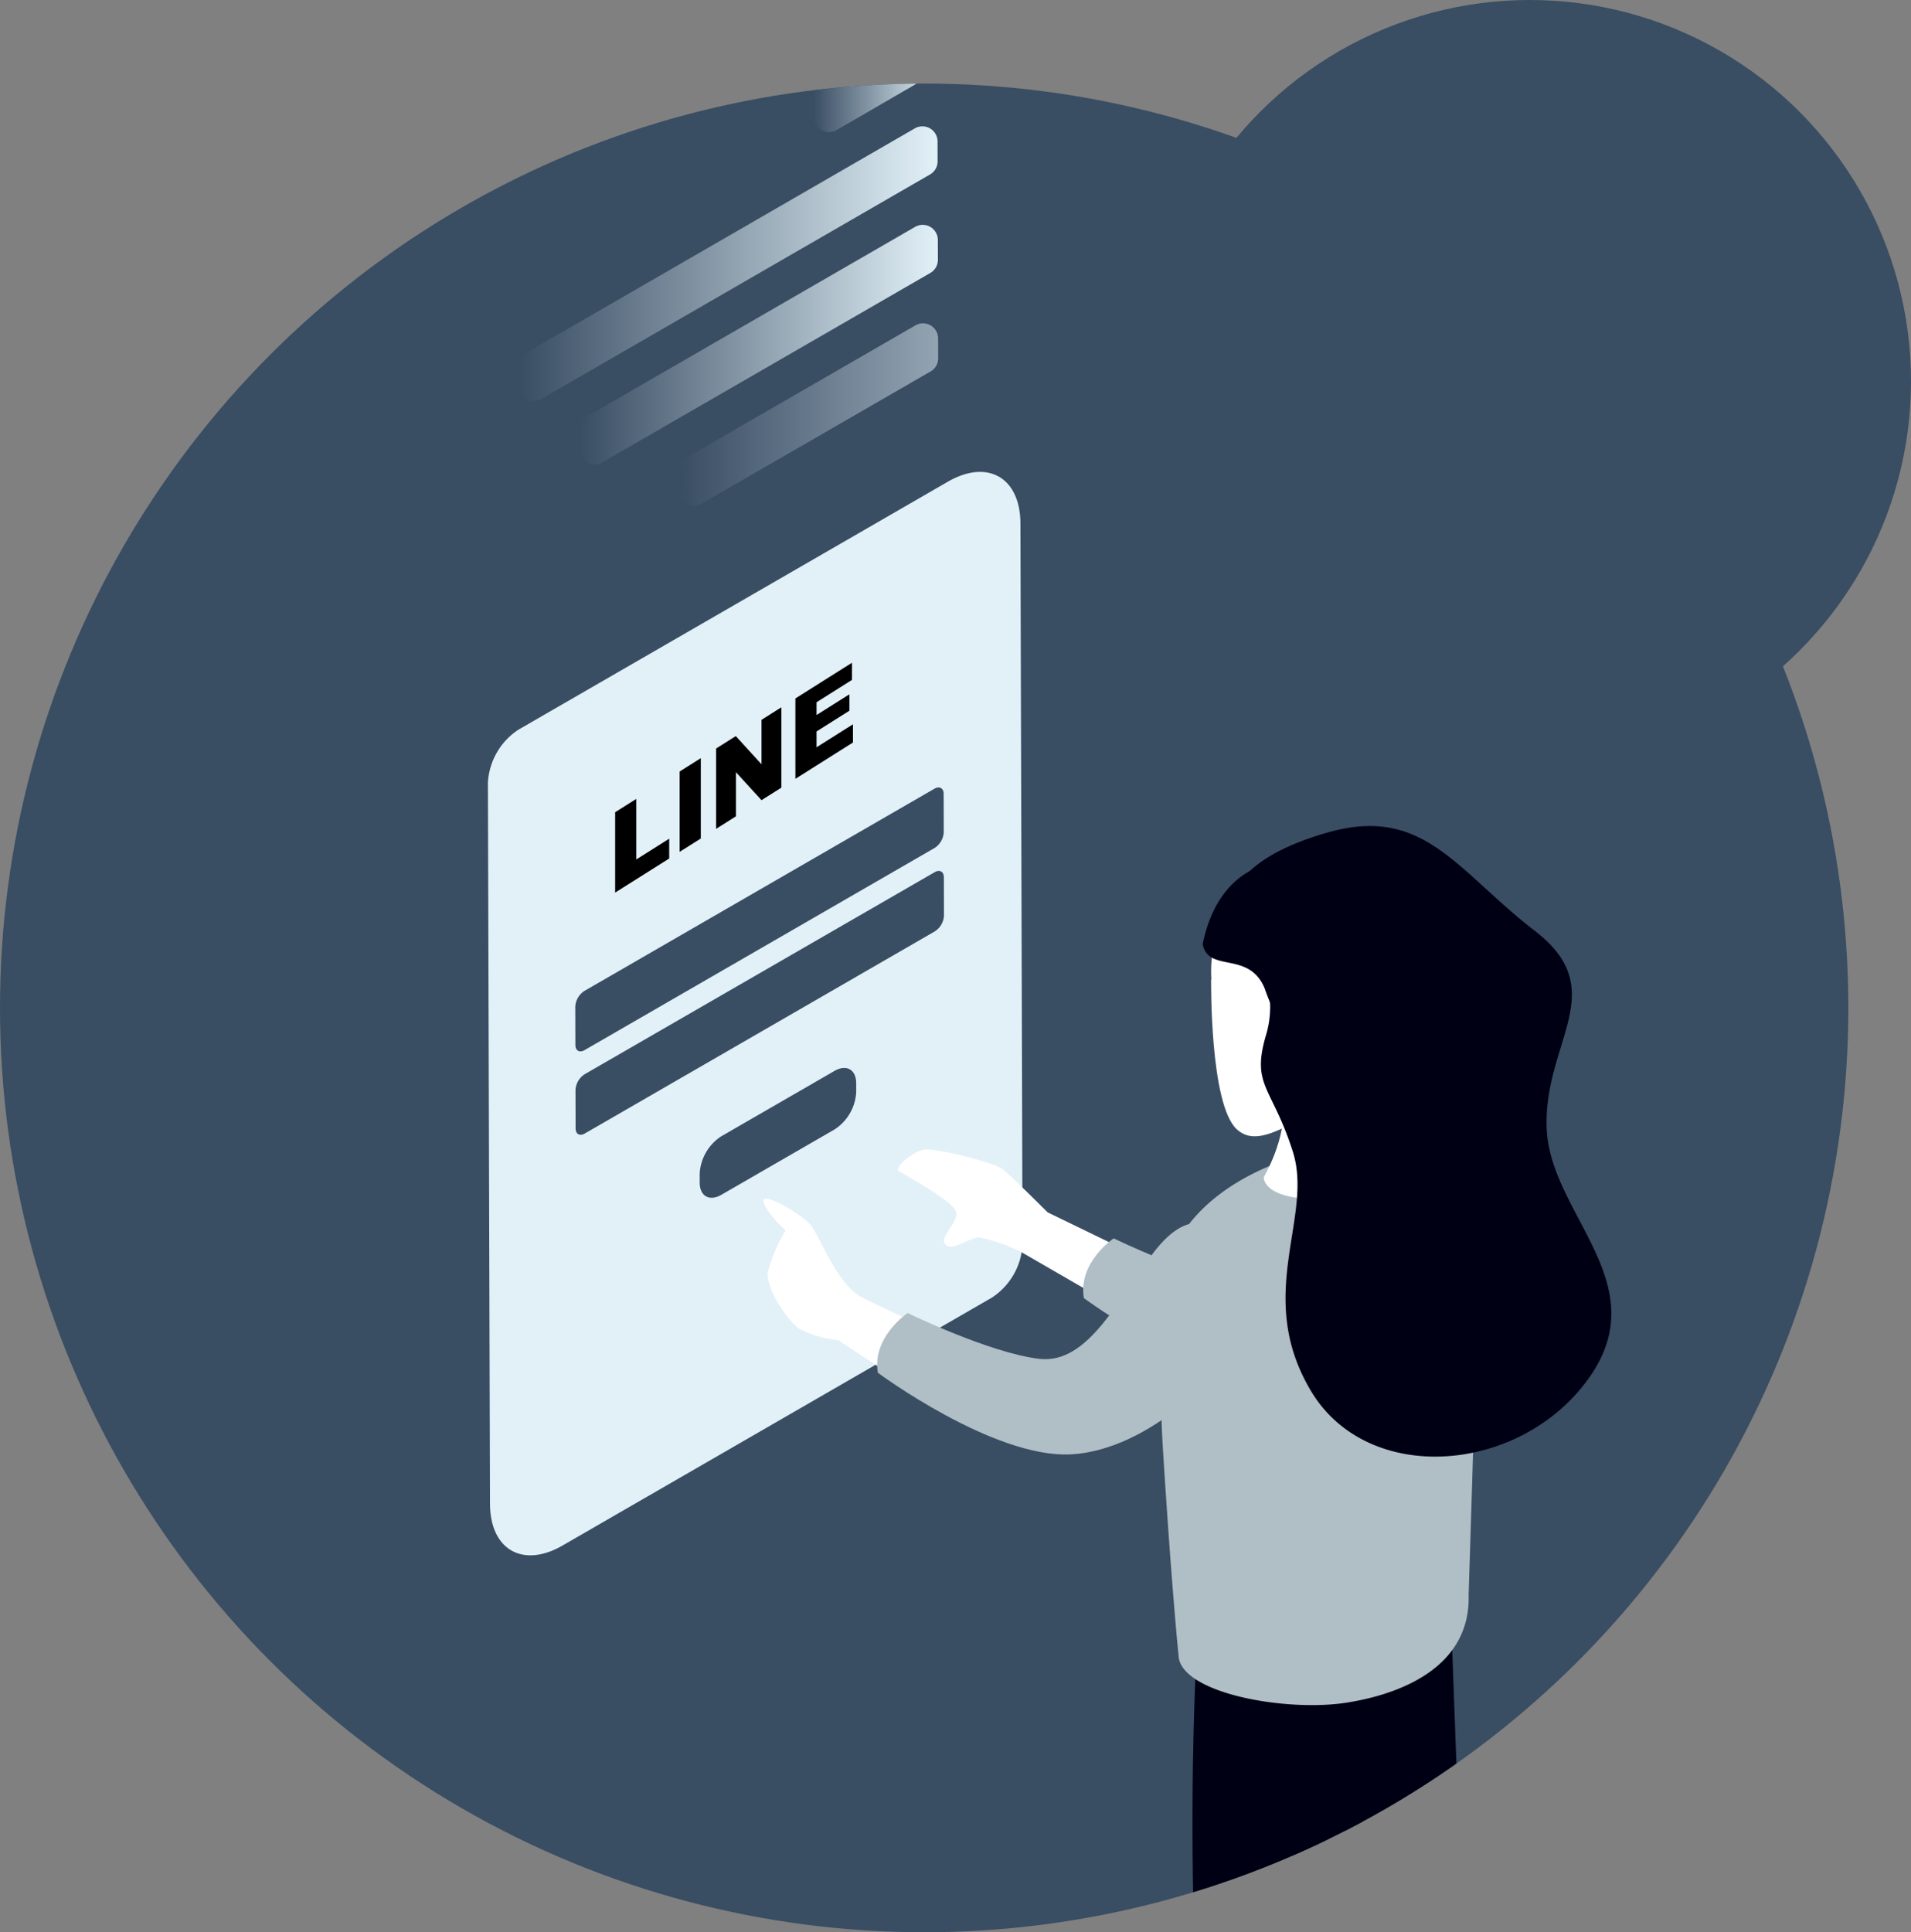<svg xmlns="http://www.w3.org/2000/svg" xmlns:xlink="http://www.w3.org/1999/xlink" width="183" height="185" viewBox="0 0 183 185">
  <rect x="0" y="0" width="183" height="185" fill="#808080" stroke="none"/>
  <defs>
    <clipPath id="clip-path">
      <circle id="Ellipse_146" data-name="Ellipse 146" cx="88.5" cy="88.5" r="88.5" transform="translate(171 3836)" fill="#394d63"/>
    </clipPath>
    <linearGradient id="linear-gradient" y1="0.5" x2="1" y2="0.5" gradientUnits="objectBoundingBox">
      <stop offset="0" stop-color="#394d63"/>
      <stop offset="1" stop-color="#e2f1f8"/>
    </linearGradient>
    <linearGradient id="linear-gradient-5" x1="5.327" y1="1.013" x2="5.948" y2="0.049" xlink:href="#linear-gradient"/>
  </defs>
  <g id="Group_135" data-name="Group 135" transform="translate(-467 -3233)">
    <circle id="Ellipse_134" data-name="Ellipse 134" cx="36.5" cy="36.5" r="36.5" transform="translate(577 3233)" fill="#394d63"/>
    <g id="Mask_Group_2" data-name="Mask Group 2" transform="translate(296 -595)" clip-path="url(#clip-path)">
      <circle id="Ellipse_133" data-name="Ellipse 133" cx="88.5" cy="88.5" r="88.5" transform="translate(171 3836)" fill="#394d63"/>
      <g id="Group_117" data-name="Group 117" transform="translate(24.661 3777.346)">
        <g id="Group_103" data-name="Group 103">
          <g id="Group_99" data-name="Group 99">
            <path id="Path_323" data-name="Path 323" d="M195.987,120.515a6.485,6.485,0,0,0-2.925,5.082l.2,69.03c.013,4.4,3.14,6.2,6.949,4l41.12-23.74a6.487,6.487,0,0,0,2.925-5.083l-.2-69.029c-.012-4.4-3.139-6.2-6.949-4Z" fill="#e2f1f8"/>
          </g>
          <g id="Group_102" data-name="Group 102">
            <g id="Group_100" data-name="Group 100">
              <path id="Path_324" data-name="Path 324" d="M202.3,145.531a1.915,1.915,0,0,0-.871,1.5l.01,3.666c0,.555.394.778.877.5l33.527-19.358a1.916,1.916,0,0,0,.871-1.508l-.01-3.666c0-.551-.394-.774-.877-.5Z" fill="#394d63"/>
            </g>
            <g id="Group_101" data-name="Group 101">
              <path id="Path_325" data-name="Path 325" d="M202.319,153.509a1.915,1.915,0,0,0-.87,1.508l.01,3.666c0,.555.393.774.876.5l33.528-19.358a1.91,1.91,0,0,0,.871-1.5l-.01-3.666c0-.555-.394-.778-.877-.5Z" fill="#394d63"/>
            </g>
            <path id="Path_326" data-name="Path 326" d="M215.407,159.449a4.554,4.554,0,0,0-2.064,3.575l0,.841c0,1.315.932,1.844,2.077,1.183l10.843-6.26a4.549,4.549,0,0,0,2.067-3.576l0-.841c0-1.312-.936-1.843-2.08-1.182Z" fill="#394d63"/>
          </g>
        </g>
        <g id="Group_108" data-name="Group 108">
          <g id="Group_104" data-name="Group 104">
            <path id="Path_327" data-name="Path 327" d="M224.263,59.968l.006,1.894a1.45,1.45,0,0,0,2.178,1.25l8.933-5.182a1.453,1.453,0,0,0,.723-1.259l-.006-1.894a1.45,1.45,0,0,0-2.178-1.25l-8.933,5.182A1.451,1.451,0,0,0,224.263,59.968Z" fill="url(#linear-gradient)"/>
          </g>
          <g id="Group_105" data-name="Group 105">
            <path id="Path_328" data-name="Path 328" d="M196.006,85.695l.005,1.9a1.45,1.45,0,0,0,2.176,1.252L235.4,67.358a1.45,1.45,0,0,0,.725-1.261l-.005-1.9a1.45,1.45,0,0,0-2.176-1.252L196.731,84.435A1.449,1.449,0,0,0,196.006,85.695Z" fill="url(#linear-gradient)"/>
          </g>
          <g id="Group_106" data-name="Group 106" opacity="0.53">
            <path id="Path_329" data-name="Path 329" d="M211.4,95.693l.006,1.9a1.45,1.45,0,0,0,2.175,1.252l21.873-12.628a1.453,1.453,0,0,0,.726-1.26l-.006-1.9A1.45,1.45,0,0,0,234,81.805L212.128,94.433A1.452,1.452,0,0,0,211.4,95.693Z" fill="url(#linear-gradient)"/>
          </g>
          <g id="Group_107" data-name="Group 107">
            <path id="Path_330" data-name="Path 330" d="M201.8,91.792l.006,1.9a1.451,1.451,0,0,0,2.176,1.252l31.446-18.156a1.45,1.45,0,0,0,.725-1.26l-.005-1.9a1.451,1.451,0,0,0-2.176-1.252L202.529,90.531A1.453,1.453,0,0,0,201.8,91.792Z" fill="url(#linear-gradient)"/>
          </g>
        </g>
        <g id="Group_109" data-name="Group 109">
          <path id="Path_331" data-name="Path 331" d="M280.919,196.133c1.5.865,1.5,2.264.018,3.127l-49.746,28.909a5.941,5.941,0,0,1-5.4,0l-30.68-17.713c-1.495-.863-1.506-2.263-.018-3.127L244.84,178.42a5.947,5.947,0,0,1,5.4,0Z" fill="url(#linear-gradient-5)"/>
        </g>
        <g id="Group_115" data-name="Group 115">
          <g id="Group_114" data-name="Group 114">
            <path id="Path_332" data-name="Path 332" d="M265.569,282.723s-6.576,1.715-9.149,1.715,0,2.573,4.289,2.859,8.291.572,9.149-.572-.191-4.383-.191-4.383Z" fill="#000014"/>
            <path id="Path_333" data-name="Path 333" d="M283.867,276.719s-6.576,1.715-9.149,1.715,0,2.573,4.289,2.859,8.291.572,9.149-.572-.191-4.383-.191-4.383Z" fill="#000014"/>
            <path id="Path_334" data-name="Path 334" d="M285.3,205.718s2.382,65.378,2.764,72.24a4.784,4.784,0,0,1-4.194.762s-7.719-42.886-8.863-53.941-3.05-14.868-3.05-14.868Z" fill="#000014"/>
            <path id="Path_335" data-name="Path 335" d="M260.9,209.53s-2.287,37.74,4.575,74.337c0,0,2.287,1.143,4.193-1.525,0,0,4.193-64.044,5.337-73.193S263.949,207.624,260.9,209.53Z" fill="#000014"/>
            <path id="Path_336" data-name="Path 336" d="M271.192,238.5s3.812-10.674,7.243-16.392,2.668-14.1,2.668-14.1l-12.961,1.144Z" fill="#000014"/>
            <path id="Path_337" data-name="Path 337" d="M257.993,172.222l-11.329-5.493s-3.433-3.432-4.291-4.119-6.522-2.059-7.552-1.888-2.918,1.717-2.4,2.06,5.321,2.918,5.493,3.947-1.717,2.4-1.03,3.09,2.231-.686,3.261-.686a16.757,16.757,0,0,1,3.948,1.373l10.985,6.35Z" fill="#fff"/>
            <g id="Group_110" data-name="Group 110">
              <path id="Path_338" data-name="Path 338" d="M282.152,161.211s-2.1-2.287-5.528,2.1-6.29,10.865-11.055,10.293-12.58-4.384-12.58-4.384-3.431,2.287-2.859,5.718c0,0,11.055,8.2,18.489,7.815s15.439-8.006,17.154-13.343S282.152,161.211,282.152,161.211Z" fill="#b0bec5"/>
            </g>
            <path id="Path_339" data-name="Path 339" d="M259.228,209.449c.684,3.418,10.424,5.126,16.12,4.215s11.83-3.705,11.628-10.31c0,0,.865-26.388.865-31.579a15.338,15.338,0,0,0-3.266-9.034s-3.19-3.645-13.214-1.6c0,0-8.168,1.779-11.927,7.817,0,0-2.6,6.633-1.73,20.476S259.228,209.449,259.228,209.449Z" fill="#b0bec5"/>
            <path id="Path_340" data-name="Path 340" d="M279.189,153.823s-.865,5.047,0,7.354c.144,1.153-4.9,5.047-9.373,4.037-2.6-.577-2.451-1.874-2.451-1.874s2.163-3.6,1.874-7.066S276.161,153.1,279.189,153.823Z" fill="#fff"/>
            <g id="Group_111" data-name="Group 111">
              <path id="Path_341" data-name="Path 341" d="M262.318,143.657a11.9,11.9,0,1,0,11.9-11.9A11.9,11.9,0,0,0,262.318,143.657Z" fill="#fff"/>
              <path id="Path_342" data-name="Path 342" d="M262.318,144.45s-.144,11.917,2.451,14.322,6.58-2.252,12.951-3.745c6.372-1.637-5.164-14.027-5.164-14.027Z" fill="#fff"/>
            </g>
            <g id="Group_112" data-name="Group 112">
              <path id="Path_343" data-name="Path 343" d="M247.6,183.441s-16.656-7.418-18.9-8.678-3.919-5.879-4.759-6.859-4.619-3.219-4.479-2.239,2.1,2.8,2.1,2.8a16.184,16.184,0,0,0-1.68,3.92c-.28,1.539,1.82,4.618,2.939,5.458a10.074,10.074,0,0,0,3.78,1.12s13.576,9.1,15.816,9.238S247.877,187.08,247.6,183.441Z" fill="#fff"/>
              <path id="Path_344" data-name="Path 344" d="M262.424,168.359s-2.1-2.287-5.528,2.1-6.29,10.864-11.055,10.293-12.58-4.384-12.58-4.384-3.431,2.287-2.859,5.718c0,0,11.055,8.2,18.489,7.815s15.439-8.006,17.155-13.343S262.424,168.359,262.424,168.359Z" fill="#b0bec5"/>
            </g>
            <g id="Group_113" data-name="Group 113">
              <path id="Path_345" data-name="Path 345" d="M267.094,133.615s-4.28.931-5.583,7.445c.558,2.792,4.467.558,5.956,4.281a20.464,20.464,0,0,0,2.419,4.839l.931-.372s0-2.978,1.3-2.978,1.675,3.536.93,5.025a5.5,5.5,0,0,1-2.419,2.233s1.861,3.164,2.791,3.537,4.281-.373,5.584-.931,3.723-3.164,5.584-6.142,3.536-8.189,2.419-11.725a6.827,6.827,0,0,0-3.722-4.467,9.454,9.454,0,0,0-4.1-2.978A12.972,12.972,0,0,0,267.094,133.615Z" fill="#000014"/>
              <path id="Path_346" data-name="Path 346" d="M266.141,141.484a9.4,9.4,0,0,1,1.429,8.291c-1.429,4.861.572,4.861,2.574,11.151s-3.717,13.723,1.715,22.872,20.014,8.006,26.59-1.143-3.717-15.725-4-24.017,6.29-13.152-1.144-18.87-10.578-12.008-19.727-9.435S262.138,137.481,266.141,141.484Z" fill="#000014"/>
            </g>
          </g>
        </g>
        <g id="Group_116" data-name="Group 116">
          <path id="Path_347" data-name="Path 347" d="M205.247,128.42l2.022-1.276v5.8l3.154-1.991v1.895l-5.176,3.266Z"/>
          <path id="Path_348" data-name="Path 348" d="M211.423,124.522l2.026-1.278v7.692l-2.026,1.278Z"/>
          <path id="Path_349" data-name="Path 349" d="M214.913,122.32l1.887-1.191,2.463,2.7v-4.256l1.9-1.2v7.692l-1.9,1.2-2.45-2.678v4.224l-1.9,1.2Z"/>
          <path id="Path_350" data-name="Path 350" d="M222.507,117.527l5.417-3.418v1.642l-3.391,2.14v1.223l3.146-1.985V118.7l-3.146,1.985V122.2l3.489-2.2v1.742l-5.515,3.481Z"/>
        </g>
      </g>
    </g>
  </g>
</svg>
